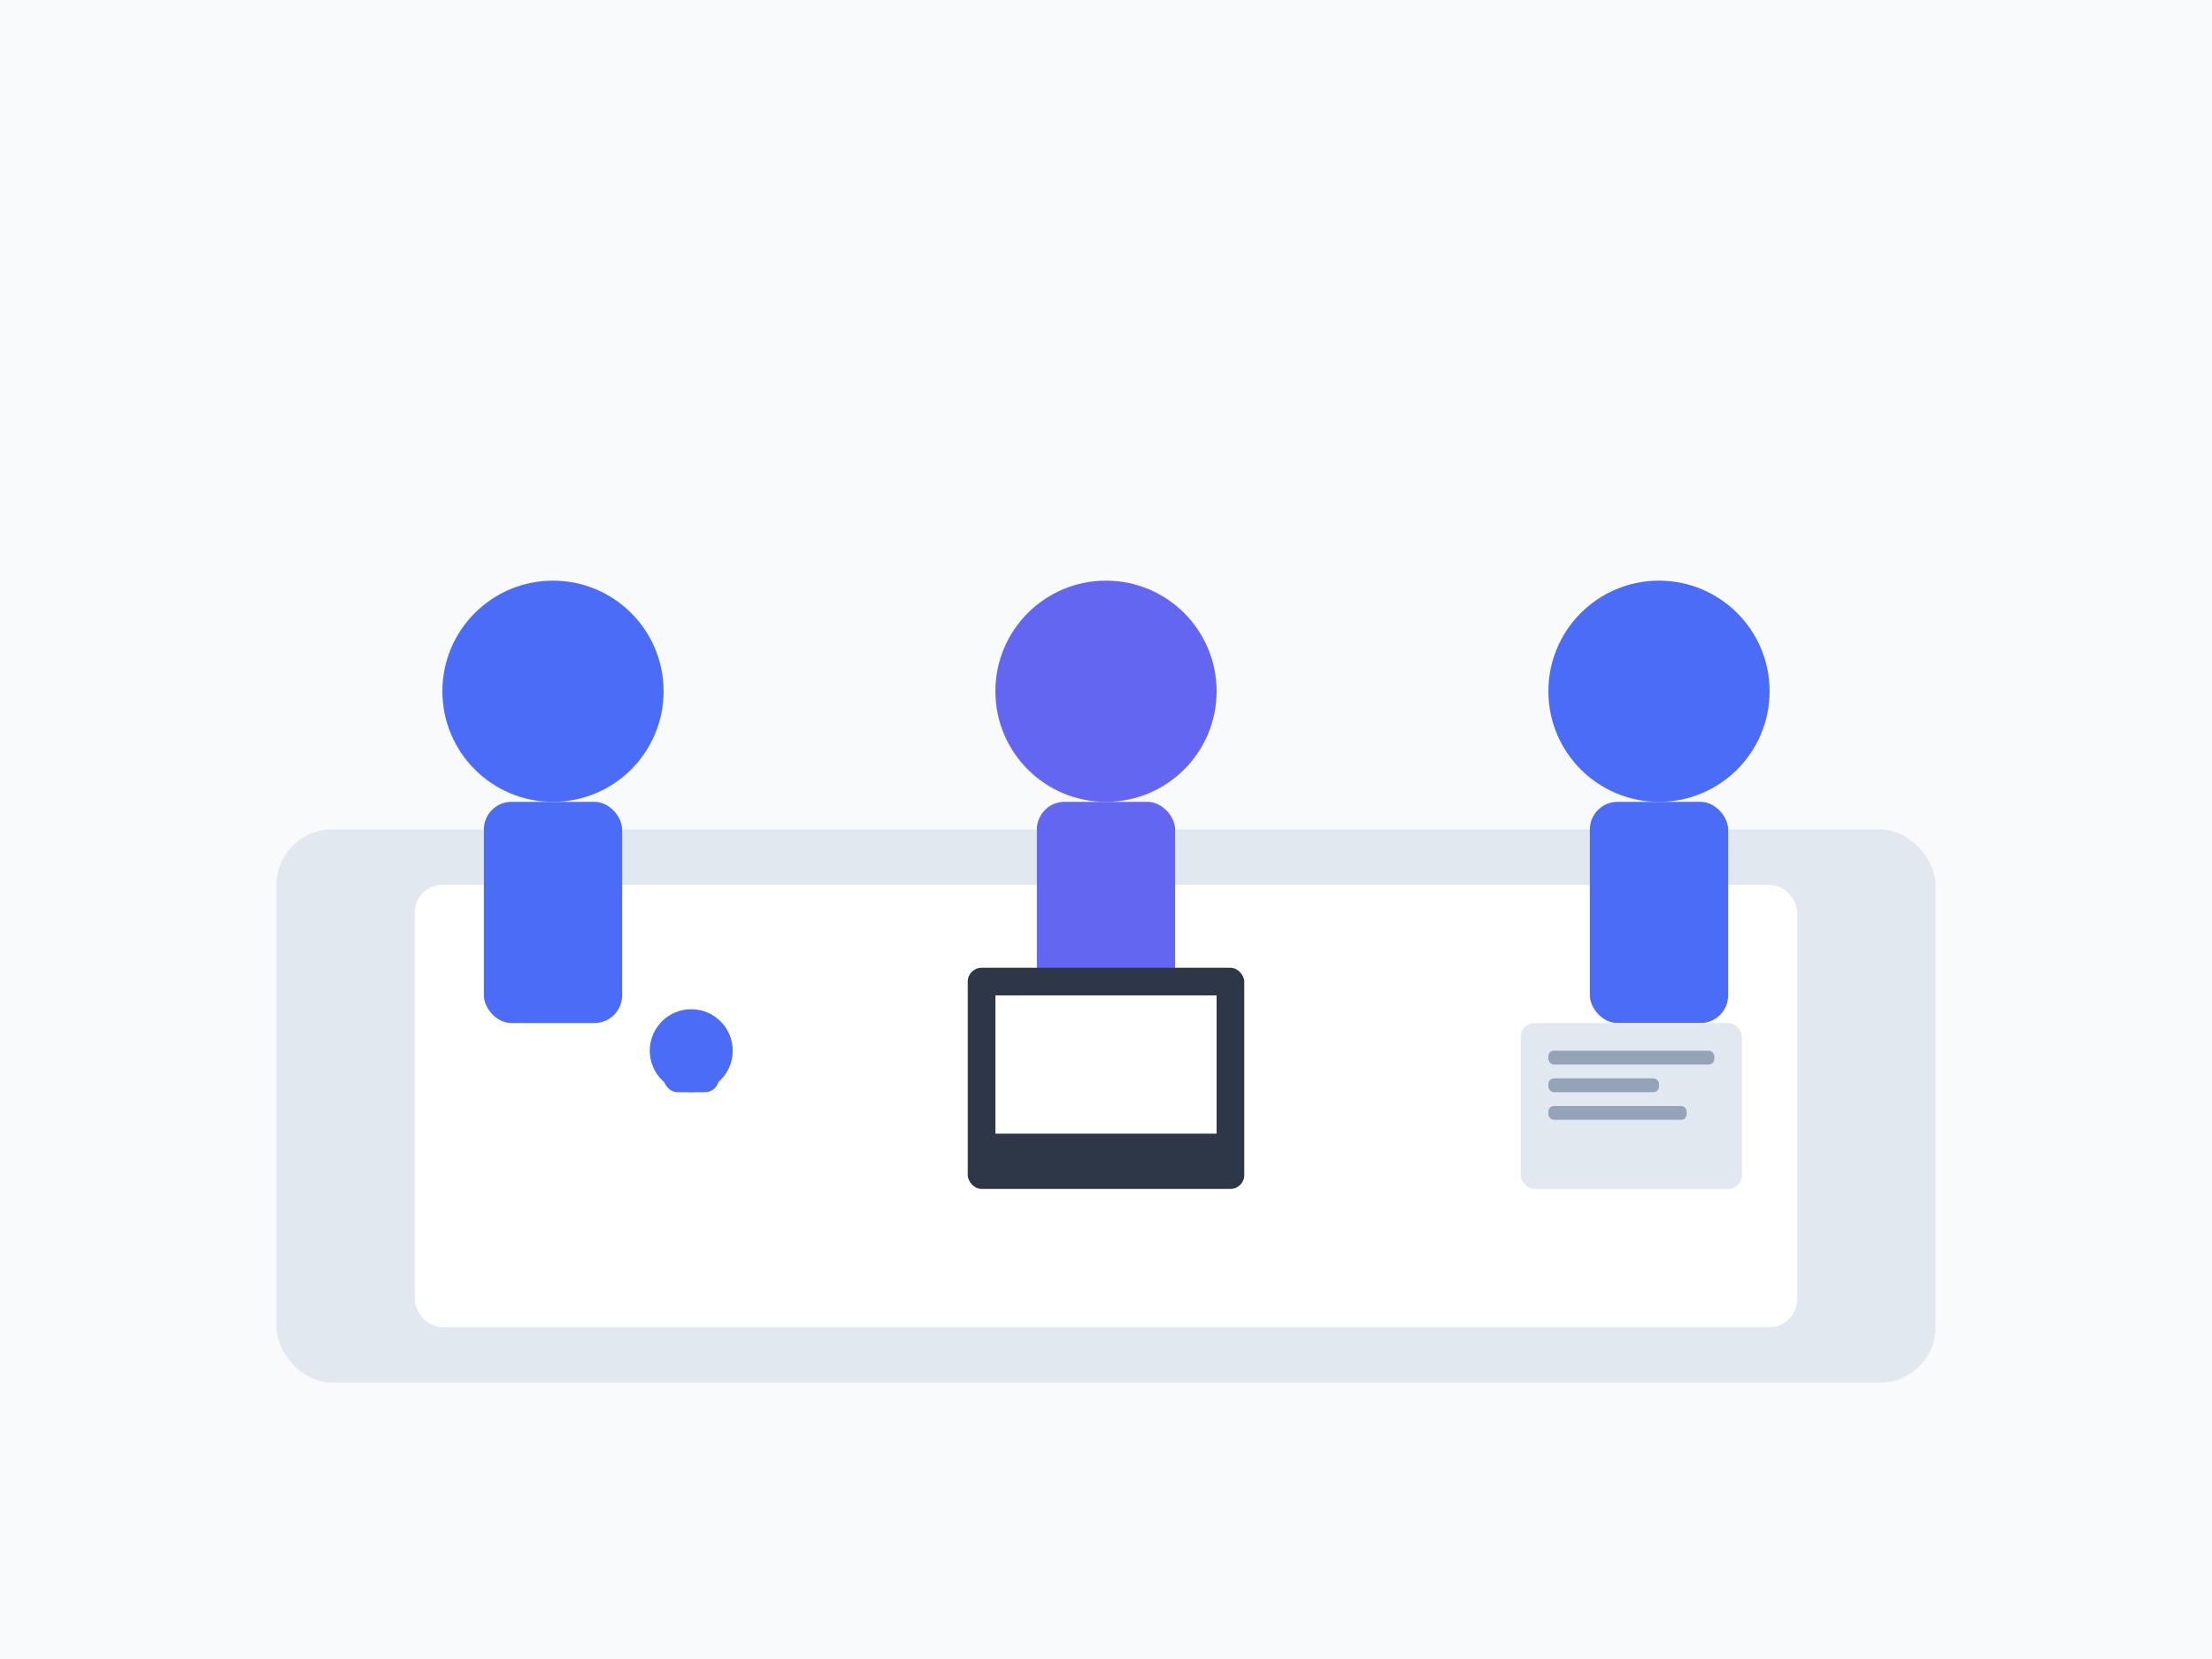 <?xml version="1.0" encoding="UTF-8"?>
<svg width="800" height="600" viewBox="0 0 800 600" fill="none" xmlns="http://www.w3.org/2000/svg">
    <!-- Background -->
    <rect width="800" height="600" fill="#F8FAFC"/>
    
    <!-- Meeting Table -->
    <rect x="100" y="300" width="600" height="200" rx="20" fill="#E2E8F0"/>
    <rect x="150" y="320" width="500" height="160" rx="10" fill="#FFFFFF"/>
    
    <!-- People Silhouettes -->
    <g transform="translate(200, 250)">
        <circle r="40" fill="#4A6CF7"/>
        <rect x="-25" y="40" width="50" height="80" rx="10" fill="#4A6CF7"/>
    </g>
    
    <g transform="translate(400, 250)">
        <circle r="40" fill="#6366F1"/>
        <rect x="-25" y="40" width="50" height="80" rx="10" fill="#6366F1"/>
    </g>
    
    <g transform="translate(600, 250)">
        <circle r="40" fill="#4A6CF7"/>
        <rect x="-25" y="40" width="50" height="80" rx="10" fill="#4A6CF7"/>
    </g>
    
    <!-- Laptop -->
    <rect x="350" y="350" width="100" height="80" rx="5" fill="#2D3748"/>
    <rect x="360" y="360" width="80" height="50" fill="#FFFFFF"/>
    
    <!-- Coffee Cup -->
    <circle cx="250" cy="380" r="15" fill="#4A6CF7"/>
    <rect x="240" y="370" width="20" height="25" rx="5" fill="#4A6CF7"/>
    
    <!-- Notes -->
    <rect x="550" y="370" width="80" height="60" rx="5" fill="#E2E8F0"/>
    <rect x="560" y="380" width="60" height="5" rx="2" fill="#94A3B8"/>
    <rect x="560" y="390" width="40" height="5" rx="2" fill="#94A3B8"/>
    <rect x="560" y="400" width="50" height="5" rx="2" fill="#94A3B8"/>
</svg> 